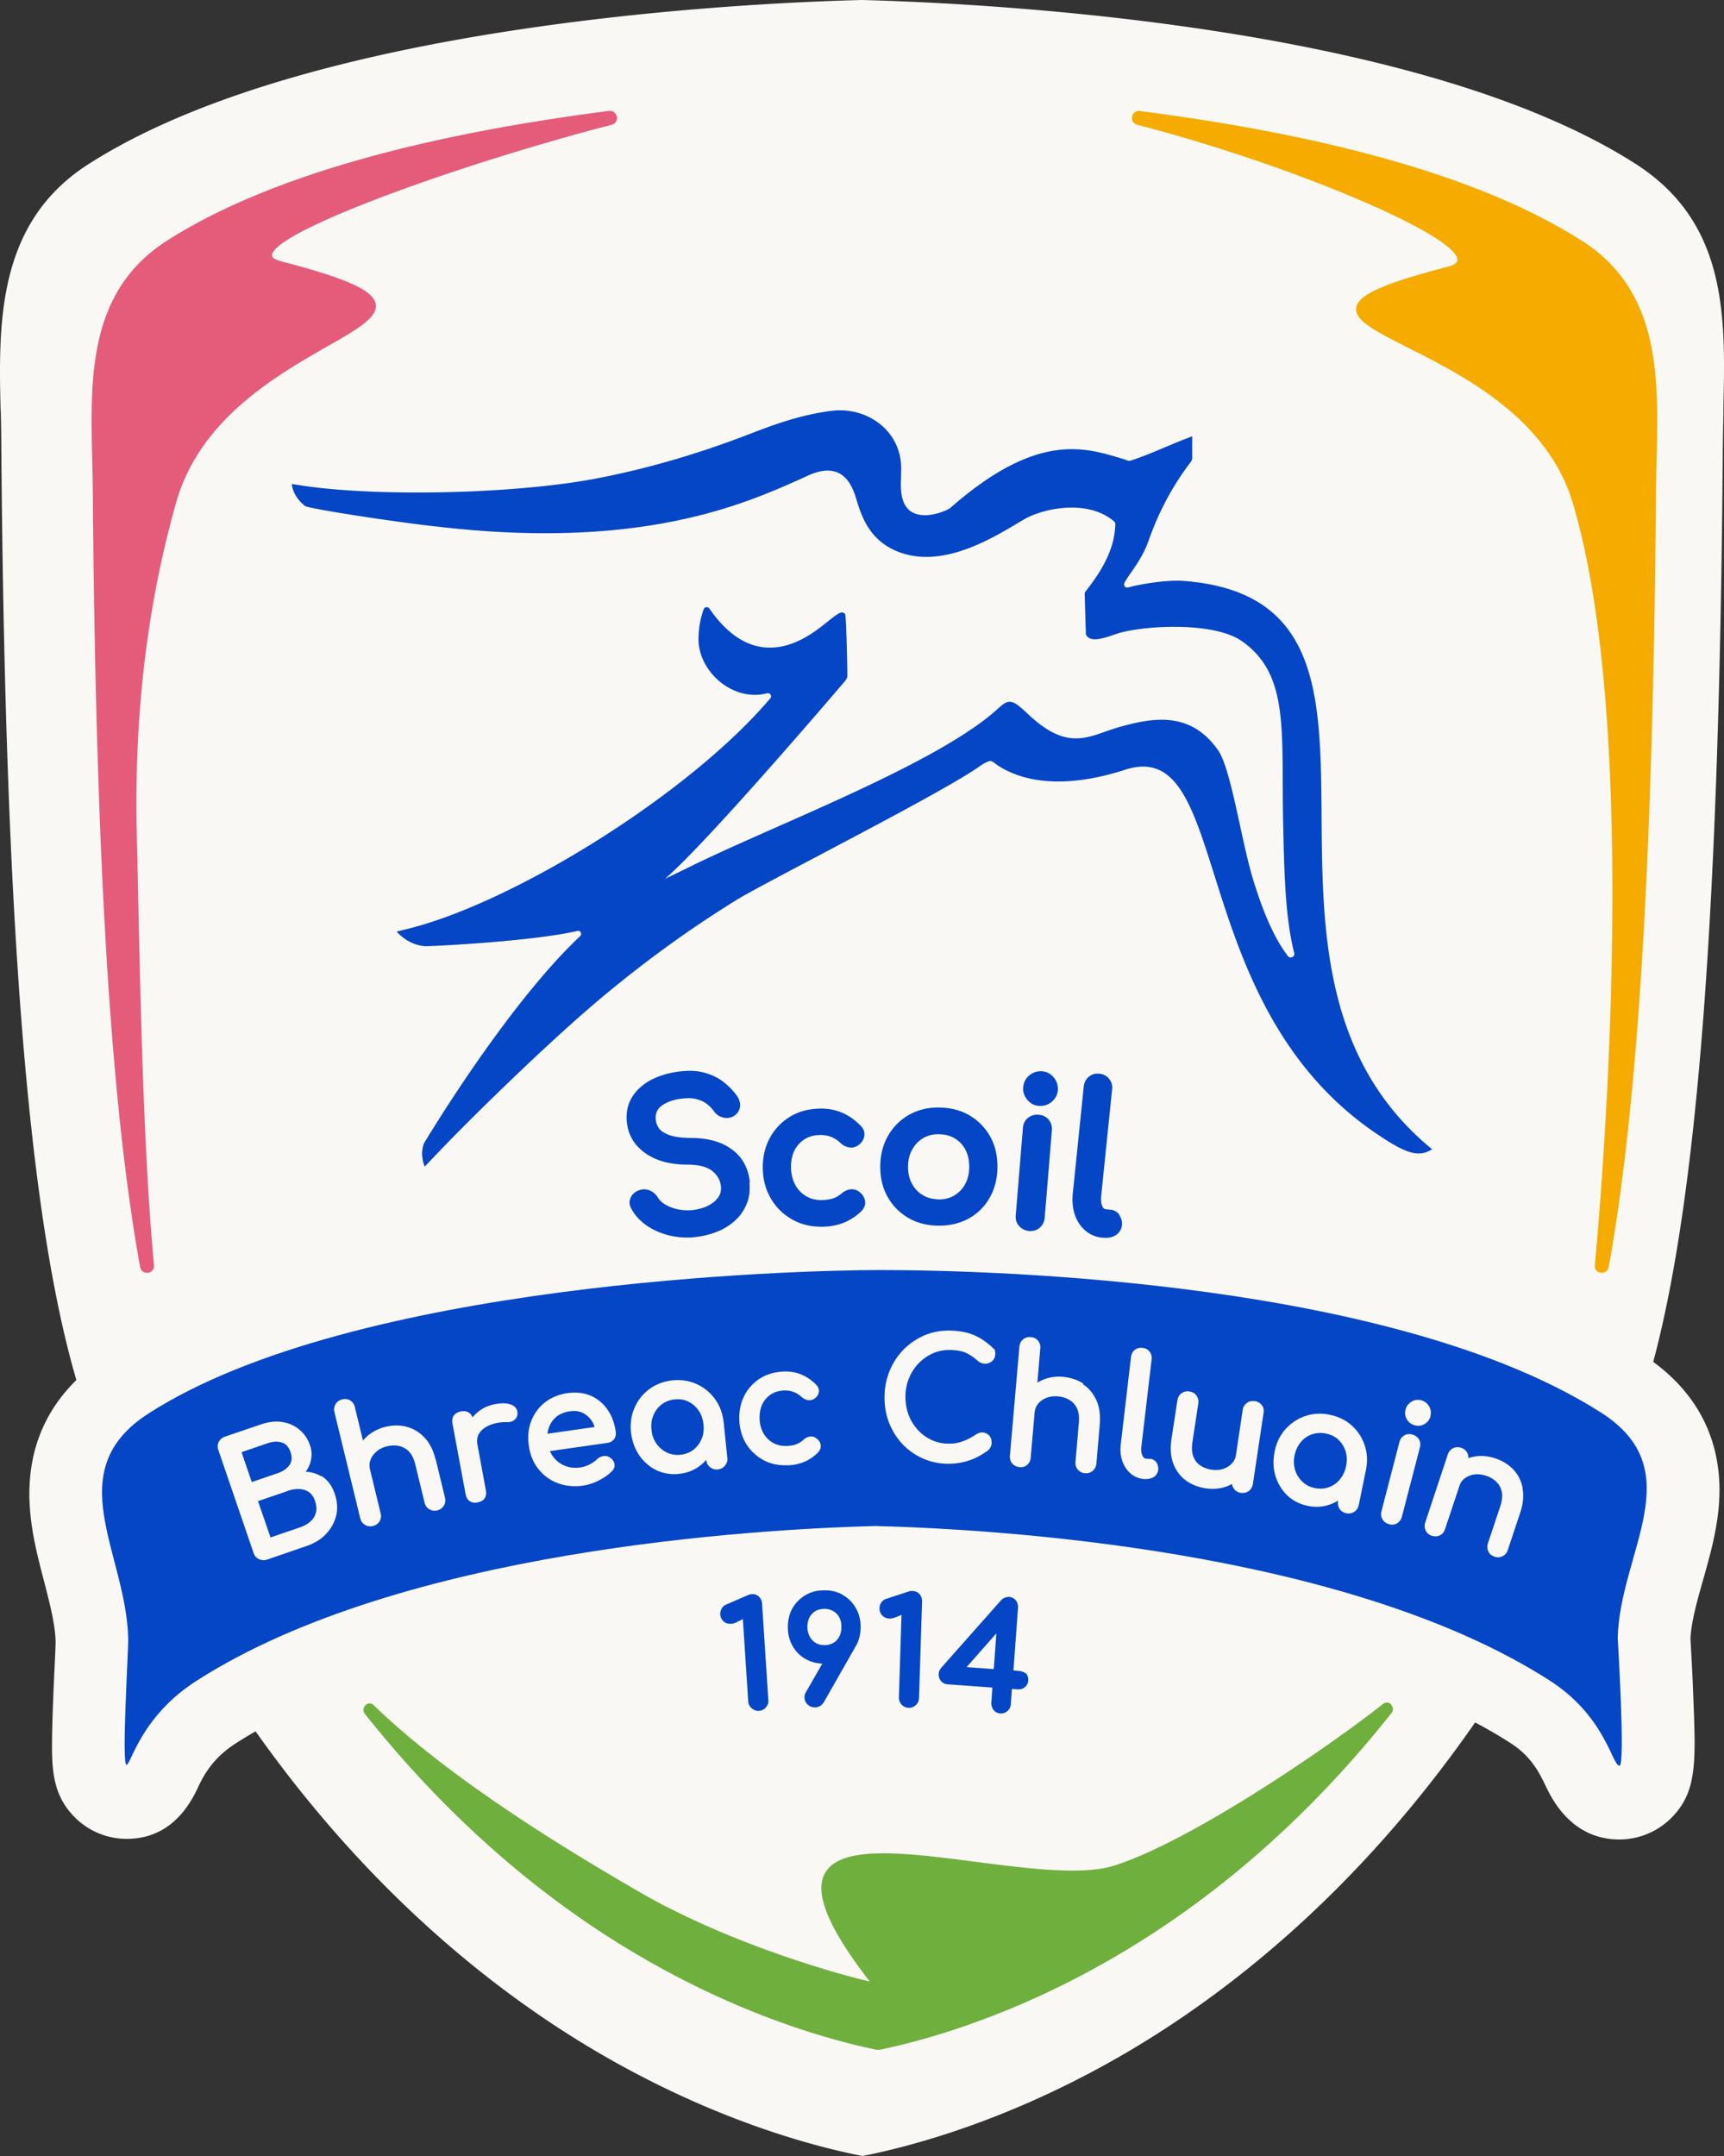 <svg xmlns="http://www.w3.org/2000/svg" id="Layer_1" data-name="Layer 1" viewBox="85.213 51.07 113.036 141.34"><rect x="85.213" y="51.07" width="113.036" height="141.34" fill="#333333" stroke="none"/><defs><style>.cls-2{fill:#0546c7}.cls-4{fill:#f9f8f4}</style></defs><path d="M198.21 77.72v.5c-.02.74-.03 1.5-.04 2.25-.22 30.19-1.64 48.95-4.56 59.88 2.59 1.91 4.03 4.4 4.3 7.41.22 2.49-.45 4.83-1.04 6.91-.39 1.38-.76 2.69-.82 3.81.03.59.13 2.23.19 3.91.16 4.17.24 6.08-1.35 7.76a4.83 4.83 0 0 1-3.49 1.51c-3.15 0-4.42-2.64-4.84-3.5-.41-.86-.93-1.94-2.34-2.84-.73-.47-1.49-.91-2.29-1.33-7.72 11.11-16.24 17.78-22.96 21.7-7.53 4.39-14.01 6.09-17.2 6.72-3.2-.62-9.68-2.33-17.21-6.71-6.61-3.85-14.97-10.36-22.59-21.13-.45.26-.88.52-1.3.79-1.59 1.02-2.16 2.21-2.53 3-1.02 2.15-2.57 3.25-4.6 3.26h-.03c-1.3 0-2.56-.54-3.46-1.48-1.5-1.57-1.46-3.35-1.41-5.8.03-1.33.1-2.88.16-4.13.03-.6.06-1.33.06-1.56-.04-1.15-.39-2.48-.75-3.89-.55-2.09-1.17-4.46-.91-6.97.25-2.43 1.26-4.52 3.02-6.25-3.14-10.74-4.67-29.76-4.92-61.02 0-.77-.02-1.97-.04-2.7v.39c-.15-5.86-.3-12.5 5.74-16.37 14.26-9.14 42.43-10.56 50.72-10.77 8.33.22 36.47 1.62 50.73 10.74 6.05 3.87 5.89 10.07 5.76 15.93Z" class="cls-4"/><path d="M176.43 162.81a.39.39 0 0 0-.54-.03c-4.38 3.43-13.03 9.18-17.68 10.61-2.05.63-5.58.18-8.99-.26-4.55-.59-8.85-1.15-9.91.73-.74 1.3.22 3.62 2.93 7.11-1.5-.33-9.06-2.35-15.21-5.93-3.26-1.9-11.91-6.93-17.32-12.19a.365.365 0 0 0-.52 0c-.15.13-.21.37-.06.57 5.3 6.66 11.4 12.03 18.14 15.95s12.56 5.49 15.44 6.08h.16c2.87-.59 8.69-2.16 15.43-6.09 6.75-3.93 12.85-9.31 18.15-15.99a.4.4 0 0 0-.03-.54Z" style="fill:#6faf3d"/><path d="M188.93 66.86c-6.19-3.97-15.94-6.83-28.98-8.51a.45.45 0 0 0-.51.37c-.04.21.06.46.34.53 10.01 2.59 20.99 7.23 20.99 8.86 0 .24-.35.38-.64.45-4.22 1.09-5.9 1.85-6 2.71-.09.83 1.3 1.53 3.39 2.59 3.64 1.83 9.14 4.61 10.81 10.17 4.42 14.76 1.99 44.23 1.45 49.98-.03.29.18.47.39.5h.07c.2 0 .4-.12.45-.38 1.92-10.57 2.9-26.68 3.1-50.7 0-.74.02-1.47.04-2.18.13-5.45.27-11.09-4.9-14.4Z" style="fill:#f5ab00"/><path d="M125.65 58.71a.456.456 0 0 0-.51-.37c-13.04 1.68-22.79 4.55-28.98 8.51-5.17 3.31-5.03 8.95-4.9 14.4.02.71.03 1.44.04 2.18.19 24.02 1.18 40.13 3.1 50.7.05.26.25.38.45.38h.07c.22-.03.42-.21.39-.5-.69-7.39-.89-17.17-1.09-26.64l-.04-1.72c-.17-7.82.68-14.89 2.58-21.63 1.54-5.46 6.56-8.32 9.88-10.22 2-1.14 3.33-1.9 3.21-2.77-.12-.91-1.86-1.7-6.21-2.83-.22-.06-.59-.18-.59-.38 0-1.55 12.18-5.96 22.27-8.57.27-.07.38-.32.34-.53Z" style="fill:#e45c7a"/><path d="M134.38 128.6c-.09-.93-.48-1.66-1.17-2.17-.67-.5-1.56-.75-2.65-.76-.64 0-1.13-.07-1.47-.19-.31-.12-.54-.26-.66-.43-.13-.18-.2-.37-.22-.58-.04-.4.09-.7.41-.93.36-.25.84-.41 1.42-.46.33-.03.61-.02.85.05.24.06.46.16.64.29s.35.3.5.51.36.35.63.41c.28.06.54 0 .76-.17.2-.16.31-.38.32-.63 0-.24-.08-.47-.26-.7-.26-.35-.57-.65-.91-.9s-.74-.43-1.18-.55-.94-.15-1.49-.09q-1.05.105-1.89.51c-.57.28-1.01.66-1.32 1.13-.31.48-.44 1.04-.38 1.67.08.85.49 1.55 1.22 2.06.7.5 1.63.75 2.76.75.75 0 1.3.15 1.64.43.33.28.51.6.55.98.03.29-.03.53-.18.74-.16.22-.39.41-.68.55-.3.15-.65.24-1.02.28-.34.03-.67.01-.98-.06s-.59-.18-.81-.32a1.36 1.36 0 0 1-.47-.45c-.12-.21-.3-.36-.51-.45a.95.95 0 0 0-.66-.04c-.36.11-.53.33-.6.49-.12.25-.1.52.05.76.23.42.57.79 1 1.09.43.29.92.5 1.46.64.38.09.77.14 1.17.14.17 0 .35 0 .52-.03a5.4 5.4 0 0 0 1.4-.33c.45-.17.85-.41 1.19-.71.35-.3.61-.67.79-1.09.19-.42.25-.91.2-1.45Zm4.85 2.89q1.5-.06 2.49-1.05c.17-.19.25-.41.21-.65a.93.93 0 0 0-.37-.58.8.8 0 0 0-.6-.17c-.2.03-.4.12-.57.27-.16.14-.33.24-.52.31-.2.07-.43.11-.7.12-.4.02-.76-.06-1.06-.23a1.87 1.87 0 0 1-.73-.72c-.18-.31-.28-.68-.3-1.09-.02-.44.05-.83.2-1.16.15-.32.37-.57.65-.76s.62-.29 1-.3c.55-.02 1.01.15 1.4.53.17.15.35.25.56.28.22.04.44-.02.62-.16a.9.9 0 0 0 .37-.57c.03-.17.02-.42-.22-.67-.38-.4-.81-.7-1.27-.89-.47-.19-.98-.28-1.53-.25-.73.03-1.38.22-1.93.58-.55.35-.99.84-1.29 1.43-.3.6-.44 1.27-.41 2.02.03.73.22 1.38.58 1.95.35.57.83 1.01 1.43 1.33.54.29 1.15.43 1.81.43h.19Zm10.83-1.83c.34-.57.53-1.23.55-1.98s-.12-1.43-.43-2.02a3.7 3.7 0 0 0-1.32-1.42c-.56-.35-1.22-.54-1.96-.56-.75-.03-1.42.12-2 .43-.59.31-1.06.76-1.41 1.33s-.54 1.24-.56 1.99c-.02.74.12 1.42.43 2.01s.76 1.07 1.32 1.42 1.23.54 1.97.56h.16c.68 0 1.3-.15 1.85-.43.59-.31 1.06-.76 1.4-1.33m-3.36.03c-.39-.01-.74-.11-1.03-.3-.3-.19-.52-.44-.69-.77-.16-.32-.24-.7-.23-1.12s.11-.8.3-1.11c.18-.32.42-.55.73-.73.3-.17.66-.25 1.05-.23.39.01.74.11 1.03.3.3.19.52.44.68.77s.23.71.22 1.13-.11.8-.29 1.11q-.27.465-.72.72c-.31.17-.65.25-1.05.24Zm6.83-8.39c-.31-.02-.59.07-.83.27s-.37.46-.4.77.07.59.27.83.46.38.77.4h.1c.27 0 .51-.09.73-.27.24-.2.38-.46.4-.77s-.07-.59-.27-.83-.46-.38-.77-.4m-.23 2.85q-.405-.03-.69.21-.3.24-.33.66l-.47 5.73c-.02.27.05.5.22.69.16.19.39.3.65.33s.06 0 .1 0c.24 0 .44-.07.61-.22.19-.16.29-.39.32-.65l.47-5.73a.95.95 0 0 0-.21-.7.9.9 0 0 0-.66-.32Zm5.31 6.56a.82.82 0 0 0-.6-.34l-.32-.03s-.12-.01-.2-.19c-.08-.17-.1-.39-.08-.65l.72-7.02a.9.9 0 0 0-.2-.69.88.88 0 0 0-.64-.33c-.27-.03-.5.04-.69.2-.19.15-.3.38-.33.64l-.72 7.02c-.05.5 0 .97.13 1.37.14.42.37.77.68 1.04s.69.44 1.13.48h.03c.06 0 .12.01.18.01.24 0 .46-.05.64-.16.25-.15.4-.38.43-.65a.93.93 0 0 0-.17-.68Zm-23.63 25.03a.61.61 0 0 0-.49-.16c-.04 0-.08 0-.12.02-.04.01-.08.03-.12.04l-1.42.62a.57.57 0 0 0-.31.28c-.06.11-.09.24-.08.37.01.19.09.34.22.46q.195.165.48.15c.12 0 .24-.04.37-.1l.41-.21.35 5.4c.01.18.09.33.23.45.13.11.27.17.43.17h.04c.18-.01.35-.09.46-.23.12-.14.18-.3.16-.48l-.41-6.31a.67.67 0 0 0-.21-.47Zm5.47-.13c-.36-.2-.77-.3-1.25-.28-.46 0-.87.12-1.22.34-.35.21-.63.51-.83.87-.19.36-.29.78-.28 1.24 0 .46.12.87.33 1.23q.315.54.87.84c.32.17.67.27 1.06.28l-1.07 1.86c-.09.15-.12.31-.09.47q.045.24.24.39c.12.1.27.15.43.15h.02c.17 0 .4-.07.58-.36l2.04-3.58s.05-.09.08-.13c.19-.37.29-.78.28-1.24 0-.46-.12-.87-.33-1.23s-.5-.64-.86-.84Zm-1.18.93c.21 0 .4.05.56.14.17.09.3.23.4.4q.15.27.15.63c0 .24-.04.45-.13.63s-.21.32-.38.42-.35.16-.58.16c-.22 0-.42-.04-.58-.14-.17-.1-.3-.23-.4-.41s-.15-.38-.16-.62c0-.24.04-.45.13-.63s.22-.32.38-.42.36-.15.58-.16zm5.77-1.17h-.12c-.04 0-.08.02-.12.03l-1.47.48c-.15.05-.26.13-.34.25a.67.67 0 0 0-.11.37c0 .19.05.35.18.48.12.12.28.19.46.2.12 0 .24-.02.37-.07l.43-.17-.17 5.41c0 .18.06.34.18.47s.28.2.45.21.02 0 .02 0c.18 0 .33-.06.46-.18s.2-.28.21-.46l.2-6.33c0-.19-.05-.35-.16-.48a.65.65 0 0 0-.47-.21m7.42 5.4a.86.86 0 0 0-.43-.16l-.37-.03.3-4.1a.73.73 0 0 0-.13-.48.63.63 0 0 0-.44-.24.69.69 0 0 0-.56.24l-3.91 4.41a.67.67 0 0 0-.01.86c.11.13.26.21.46.22l2.91.21-.07.99q-.015.27.15.48c.11.14.26.22.44.23s.04 0 .05 0c.17 0 .31-.06.43-.17q.195-.18.21-.45l.07-.99.37.03c.18.01.34-.03.47-.14.14-.11.22-.26.23-.43.02-.28-.09-.43-.19-.51Zm-1.92-2.62-.17 2.34-1.78-.13z" class="cls-2"/><path d="M93.51 166.76c.29 0 .93-3.17 4.6-5.51 13.43-8.6 36.7-9.93 44.47-10.14h.02c7.77.2 30.76 1.52 44.19 10.11 3.7 2.36 4.11 5.6 4.61 5.6.39 0-.12-8.37-.12-8.37.13-5.61 4.84-10.97-1.07-14.76-13.43-8.59-39.55-9.36-47.32-9.36-5.49 0-34.5.79-47.92 9.39-5.91 3.79-1.48 9.15-1.35 14.76.02.7-.45 8.29-.11 8.29Z" class="cls-2"/><path d="M106.27 147.85c-.3-.18-.64-.28-1.01-.3.15-.21.26-.43.32-.67.09-.35.08-.71-.04-1.06a2.3 2.3 0 0 0-.71-1.04c-.32-.26-.7-.43-1.13-.49q-.645-.09-1.35.15l-2.38.81c-.18.06-.32.18-.41.34q-.135.255-.03.54l2.31 6.75c.06.19.18.32.35.4.1.05.2.07.3.07.08 0 .16-.01.24-.04l2.59-.89c.52-.18.95-.44 1.28-.8.33-.35.55-.76.66-1.21.1-.45.07-.93-.1-1.41-.18-.54-.48-.93-.88-1.17Zm-2.2.96c.28-.1.56-.14.8-.12.24.01.44.09.61.21q.255.18.39.57.135.42.06.75c-.06.23-.17.42-.35.58-.18.17-.41.3-.7.4l-1.93.66-.82-2.38 1.93-.66Zm.13-1.71c-.16.24-.41.42-.76.54l-1.72.59-.67-1.96 1.72-.59c.35-.12.66-.13.93-.04.26.08.44.29.56.62.11.33.1.61-.06.84m9.57-.35c-.14-.59-.38-1.07-.71-1.42q-.495-.54-1.17-.72c-.44-.12-.92-.12-1.41 0-.47.12-.88.33-1.21.63-.09.08-.18.17-.26.27l-.53-2.19a.7.7 0 0 0-.3-.44.68.68 0 0 0-.53-.07c-.19.05-.33.15-.43.3a.7.7 0 0 0-.08.53l1.69 6.96c.05.19.15.34.31.43.11.07.22.1.34.1.06 0 .12 0 .18-.02.2-.05.35-.15.44-.31a.67.67 0 0 0 .07-.52l-.7-2.89c-.05-.22-.04-.43.04-.63s.21-.38.4-.54c.18-.16.41-.27.67-.33.29-.07.56-.08.81-.02.24.05.45.17.64.36.18.19.32.47.41.83l.61 2.52c.05.19.15.34.31.43.16.1.33.12.52.08a.687.687 0 0 0 .51-.83l-.61-2.52Zm4.96-3.59c-.26-.11-.6-.12-1.05-.04-.44.08-.83.26-1.15.53-.12.1-.24.22-.34.34a.57.57 0 0 0-.23-.31c-.14-.09-.31-.12-.53-.08-.21.04-.36.13-.46.27s-.13.32-.09.52l.86 4.63c.04.21.13.37.27.46.1.07.21.1.35.1.05 0 .11 0 .17-.02.21-.04.37-.13.46-.27s.12-.31.08-.52l-.56-3.03c-.05-.28 0-.52.14-.73.15-.22.38-.39.69-.52.32-.13.7-.2 1.13-.19.11 0 .22-.01.31-.05.1-.04.18-.1.25-.18.07-.09.11-.2.11-.33.01-.18-.05-.43-.41-.59Zm6.74 2.26c.1-.13.14-.29.12-.46-.08-.57-.26-1.07-.54-1.47-.28-.41-.65-.72-1.1-.92-.45-.19-.96-.25-1.53-.17s-1.07.29-1.48.61-.71.74-.9 1.23-.24 1.04-.15 1.63c.08.59.3 1.1.63 1.51.33.42.76.73 1.26.92.35.13.72.2 1.12.2a3.3 3.3 0 0 0 1.58-.38c.35-.18.64-.38.86-.61.18-.18.18-.36.16-.48-.03-.16-.13-.3-.31-.42-.13-.08-.28-.11-.44-.08-.15.03-.29.1-.4.21s-.27.22-.47.33c-.2.1-.4.17-.6.2-.37.05-.71.02-1.01-.1s-.56-.31-.76-.56c-.09-.12-.17-.26-.24-.41l3.78-.54a.64.64 0 0 0 .42-.24m-1.26-.8-3.1.44c.01-.13.04-.25.08-.36.09-.3.26-.54.49-.74.23-.19.54-.32.9-.37.09-.01.18-.02.26-.02q.315 0 .57.12a1.5 1.5 0 0 1 .79.93Zm8.45-.3c-.06-.58-.25-1.09-.56-1.52s-.72-.77-1.2-.99-1.01-.3-1.58-.25c-.57.06-1.08.25-1.51.56s-.76.72-.98 1.21-.3 1.03-.25 1.6c.06.57.24 1.09.53 1.52s.67.77 1.12.99c.37.18.77.27 1.19.27.1 0 .2 0 .3-.02a2.66 2.66 0 0 0 1.8-.92c.02.21.1.37.25.48q.21.18.51.15c.19-.02.35-.1.47-.25a.65.65 0 0 0 .15-.51l-.24-2.34Zm-1.45 1.09c-.12.29-.3.52-.54.71-.24.18-.53.29-.85.32s-.62-.02-.89-.15-.5-.33-.68-.58a1.84 1.84 0 0 1-.32-.91c-.04-.35 0-.67.13-.96a1.66 1.66 0 0 1 1.4-1.03c.07 0 .13-.01.19-.01.25 0 .49.05.7.16.27.13.5.33.67.58.18.26.28.57.32.92.03.34 0 .66-.13.95m7.53-.05a.56.56 0 0 0-.43-.11q-.225.03-.42.21c-.13.12-.28.22-.44.28q-.255.105-.6.12c-.35.02-.65-.04-.91-.18-.27-.14-.48-.34-.64-.6s-.26-.57-.28-.92c-.02-.37.03-.7.15-.98s.31-.5.55-.67.53-.26.85-.28c.47-.03.87.11 1.21.43.13.11.27.18.42.2.16.02.31-.02.44-.12.15-.12.24-.26.26-.42.02-.12 0-.29-.17-.47q-.465-.465-1.02-.69c-.37-.14-.78-.2-1.21-.17-.58.04-1.09.2-1.52.49s-.77.68-1 1.16-.32 1.02-.29 1.61c.04.58.2 1.09.49 1.54.29.44.68.79 1.15 1.03.41.21.87.31 1.37.31h.23c.79-.05 1.45-.34 1.95-.88.12-.14.17-.3.14-.47a.63.63 0 0 0-.28-.41Zm11.61-5.86a.8.8 0 0 0-.15-.17c-.39-.35-.8-.6-1.19-.76q-.6-.24-1.44-.27c-.6-.02-1.16.08-1.67.28-.51.21-.97.51-1.37.89-.39.38-.71.84-.94 1.36s-.36 1.09-.38 1.69c-.02.61.07 1.2.26 1.73.2.53.48 1.01.85 1.42s.81.74 1.31.97c.5.24 1.06.37 1.64.39h.15c.44 0 .87-.07 1.28-.2.45-.14.88-.37 1.3-.68.07-.07.13-.14.17-.23.04-.08.06-.17.06-.26 0-.19-.04-.35-.15-.47a.63.63 0 0 0-.4-.21c-.16-.02-.32.03-.48.13-.29.2-.59.35-.9.46-.3.11-.63.15-.97.14-.39-.01-.76-.1-1.1-.27s-.64-.4-.89-.69-.45-.62-.58-1c-.13-.37-.19-.78-.18-1.21.01-.42.1-.82.26-1.18a2.99 2.99 0 0 1 1.59-1.59c.35-.15.73-.21 1.11-.2.43.01.78.08 1.03.2.26.12.51.3.76.52.15.13.32.18.49.18s.32-.07.44-.17c.13-.11.2-.26.21-.44 0-.08 0-.14-.01-.2a.5.5 0 0 0-.08-.19Zm5.9 2.28c-.38-.25-.83-.4-1.34-.45-.48-.04-.94.03-1.35.21-.11.05-.22.11-.33.17l.19-2.24a.65.65 0 0 0-.63-.74.64.64 0 0 0-.5.15q-.21.18-.24.48l-.62 7.14q-.03.285.15.51c.12.14.28.22.47.24.2.02.38-.03.51-.15.14-.12.22-.28.23-.47l.26-2.96c.02-.23.1-.42.23-.58.14-.17.33-.3.55-.38.23-.09.47-.12.74-.1.3.03.56.11.77.24s.37.31.49.55c.11.24.15.55.12.92l-.22 2.58q-.03.285.15.51c.12.14.28.22.47.24h.07c.17 0 .31-.05.44-.16.14-.12.22-.28.24-.47l.22-2.58c.05-.6-.02-1.13-.22-1.57s-.49-.8-.88-1.05Zm4.35 4.94-.26-.03c-.06 0-.15-.04-.23-.21-.07-.15-.09-.35-.06-.58l.67-5.71a.7.7 0 0 0-.13-.51.7.7 0 0 0-.46-.25.7.7 0 0 0-.51.13c-.14.11-.22.27-.25.46l-.67 5.71c-.05.4-.02.76.09 1.09s.28.6.52.82.53.35.89.39h.16c.18 0 .33-.04.47-.11a.65.65 0 0 0 .32-.47.76.76 0 0 0-.11-.5.6.6 0 0 0-.43-.25Zm6.87-3.79c-.19-.03-.36 0-.51.12-.15.11-.24.26-.27.46l-.44 2.94c-.03.22-.12.41-.27.56q-.225.24-.57.36c-.23.07-.48.09-.75.05-.29-.04-.54-.14-.75-.28a1.18 1.18 0 0 1-.45-.58c-.1-.25-.12-.56-.07-.92l.39-2.56c.03-.19-.01-.37-.12-.52s-.26-.24-.46-.27a.67.67 0 0 0-.52.12c-.15.11-.24.26-.27.46l-.39 2.56c-.09.6-.05 1.13.12 1.58s.44.83.81 1.1c.37.28.81.45 1.31.53.49.07.95.03 1.37-.12.12-.05.25-.1.36-.17.01.12.06.22.13.32.11.15.26.24.46.27h.12c.15 0 .28-.04.4-.13a.7.7 0 0 0 .26-.46l.7-4.65c.03-.2 0-.38-.12-.52a.7.7 0 0 0-.46-.26Zm6.38 1.6c-.39-.36-.88-.59-1.44-.71a3 3 0 0 0-1.61.08c-.5.17-.94.46-1.3.86s-.6.89-.71 1.46c-.12.57-.1 1.11.05 1.6.15.5.41.93.77 1.28q.555.525 1.35.69a2.66 2.66 0 0 0 1.99-.35c-.04.21 0 .38.09.54.1.15.25.25.44.29.05.01.11.02.16.02.13 0 .25-.04.37-.11.15-.1.25-.25.29-.44l.47-2.3c.12-.57.09-1.11-.08-1.62a3 3 0 0 0-.85-1.3Zm-1.69.52c.32.07.6.2.81.41.22.21.38.46.47.76s.1.63.03.97-.21.63-.41.87-.44.41-.73.51c-.28.1-.59.12-.91.05-.32-.06-.59-.2-.81-.41a1.8 1.8 0 0 1-.48-.76c-.09-.3-.11-.62-.04-.96s.21-.64.41-.88a1.65 1.65 0 0 1 1.28-.6c.12 0 .24.01.36.04Zm6.84-1.15c.06-.22.03-.44-.09-.64s-.29-.33-.51-.39a.8.8 0 0 0-.64.09c-.2.12-.33.29-.39.52-.06.22-.03.44.09.64s.29.33.52.39a.79.79 0 0 0 .64-.09q.3-.18.39-.51Zm-1.19 1.21a.667.667 0 0 0-.84.49l-1.18 4.54c-.05.19-.03.37.07.53.09.16.24.27.43.32.07.02.13.03.2.03q.18 0 .33-.09c.15-.09.26-.24.31-.43l1.18-4.54c.05-.2.03-.37-.06-.53a.7.7 0 0 0-.43-.31Zm7.24 3.53c-.09-.48-.29-.89-.61-1.23-.31-.33-.72-.58-1.2-.74-.46-.15-.92-.19-1.36-.11-.13.02-.26.06-.39.1 0-.12-.01-.23-.07-.34a.7.7 0 0 0-.41-.34.67.67 0 0 0-.52.03c-.17.08-.28.22-.35.41l-1.48 4.46c-.06.19-.05.36.03.53s.22.28.4.34q.285.09.54-.03c.16-.08.27-.22.33-.41l.94-2.82q.105-.33.36-.51c.17-.13.38-.21.62-.25.24-.03.49 0 .75.08.28.09.52.23.7.41.18.17.29.39.35.65.05.26.02.57-.09.92l-.82 2.46c-.06.19-.05.36.03.53s.22.28.4.34c.08.03.16.04.23.04.1 0 .2-.02.3-.07.17-.08.28-.22.34-.4l.82-2.46c.19-.57.24-1.11.15-1.58Z" class="cls-4"/><path d="M162.8 89.15c-1.03-.08-2.78.2-3.62.43-.18.05-.32-.13-.24-.3.33-.64 1.12-1.44 1.59-2.79 1.08-3.06 2.52-4.79 2.8-5.2a.5.5 0 0 0 .05-.19v-1.43l-.33.13c-.5.19-1 .4-1.47.6-.77.32-1.49.63-2.25.87-.15.04-.2-.03-.41-.09-2.47-.74-5.61-1.9-11.4 3.19-.22.19-2.61 1.25-3.13-.59-.13-.47-.12-.92-.1-1.4 0-.29.02-.58 0-.89a3.65 3.65 0 0 0-1.34-2.59c-.87-.71-2.03-1.04-3.19-.9-2 .25-3.71.87-5.42 1.53-3.39 1.31-6.8 2.3-10.14 2.93-5.33 1-14.37 1.2-19.34.42l-.51-.08s0 .75.86 1.44q.03.03.06.03c1.15.32 6.73 1.13 8.59 1.32l.63.07c12.86 1.4 19.5-1.54 23.06-3.12.39-.17.73-.35 1.06-.46 1.92-.65 2.49.86 2.74 1.68.38 1.3.96 2.88 2.97 3.56 3.01 1.01 6.32-1.2 8.07-2.22 1.08-.63 4.04-1.39 5.87.15.05.04.08.11.08.17-.03 1.95-1.3 3.58-1.97 4.45-.03.04-.04.08-.04.13l.08 2.67.04.06c.24.37.79.24 1.09.17l.07-.02c.14-.03.38-.11.76-.24 1.57-.55 6.34-.87 8.25.45 3.15 2.18 2.6 5.94 2.72 11.76.07 3.26.13 6.38.73 8.69.07.25-.27.41-.42.2-.91-1.2-1.61-2.86-2.26-4.96-.79-2.55-1.45-7.31-2.32-8.54-1.8-2.55-4.22-2.13-6.39-1.53-1.95.53-3.3 1.74-5.97-.74-1.01-.94-1.26-1.18-1.98-.52-3.85 3.59-14.29 7.53-19.89 10.25-.75.37-1.44.7-2.02.98 2.83-2.43 11.75-12.9 11.82-12.99s.11-.18.13-.27c.01-.05-.06-4.02-.15-4.1-.22-.21-.36-.12-1.22.56-.96.76-4.45 3.76-7.68-.92a.21.21 0 0 0-.37.05c-.34.95-.33 1.7-.34 1.87-.06 2.18 2.24 4.23 4.5 3.64.19-.05.34.17.21.33-5.31 6.27-16.86 13.44-23.88 15.14l-.62.15s.71.88 1.86.96c.14.02 6.93-.29 9.99-1 .2-.05.33.2.18.34-4.89 4.61-10.17 13.48-10.21 13.53-.35.76.02 1.58.02 1.58l.37-.39c2.27-2.42 7.81-7.86 11.42-10.85 2.95-2.45 5.83-4.5 8.7-6.27.83-.5 2.92-1.6 5.34-2.88 3.96-2.09 8.88-4.68 10.55-5.85.37-.26.54-.31.68-.35.09-.02.25.09.39.2.07.05.14.1.2.14 2.09 1.3 5 1.29 8.28.23 7.06-2.28 3.83 15.2 16.37 23.79 1.92 1.31 2.82 1.69 3.75 1.09-14.84-12.13.94-35.97-16.33-37.26Z" class="cls-2"/></svg>